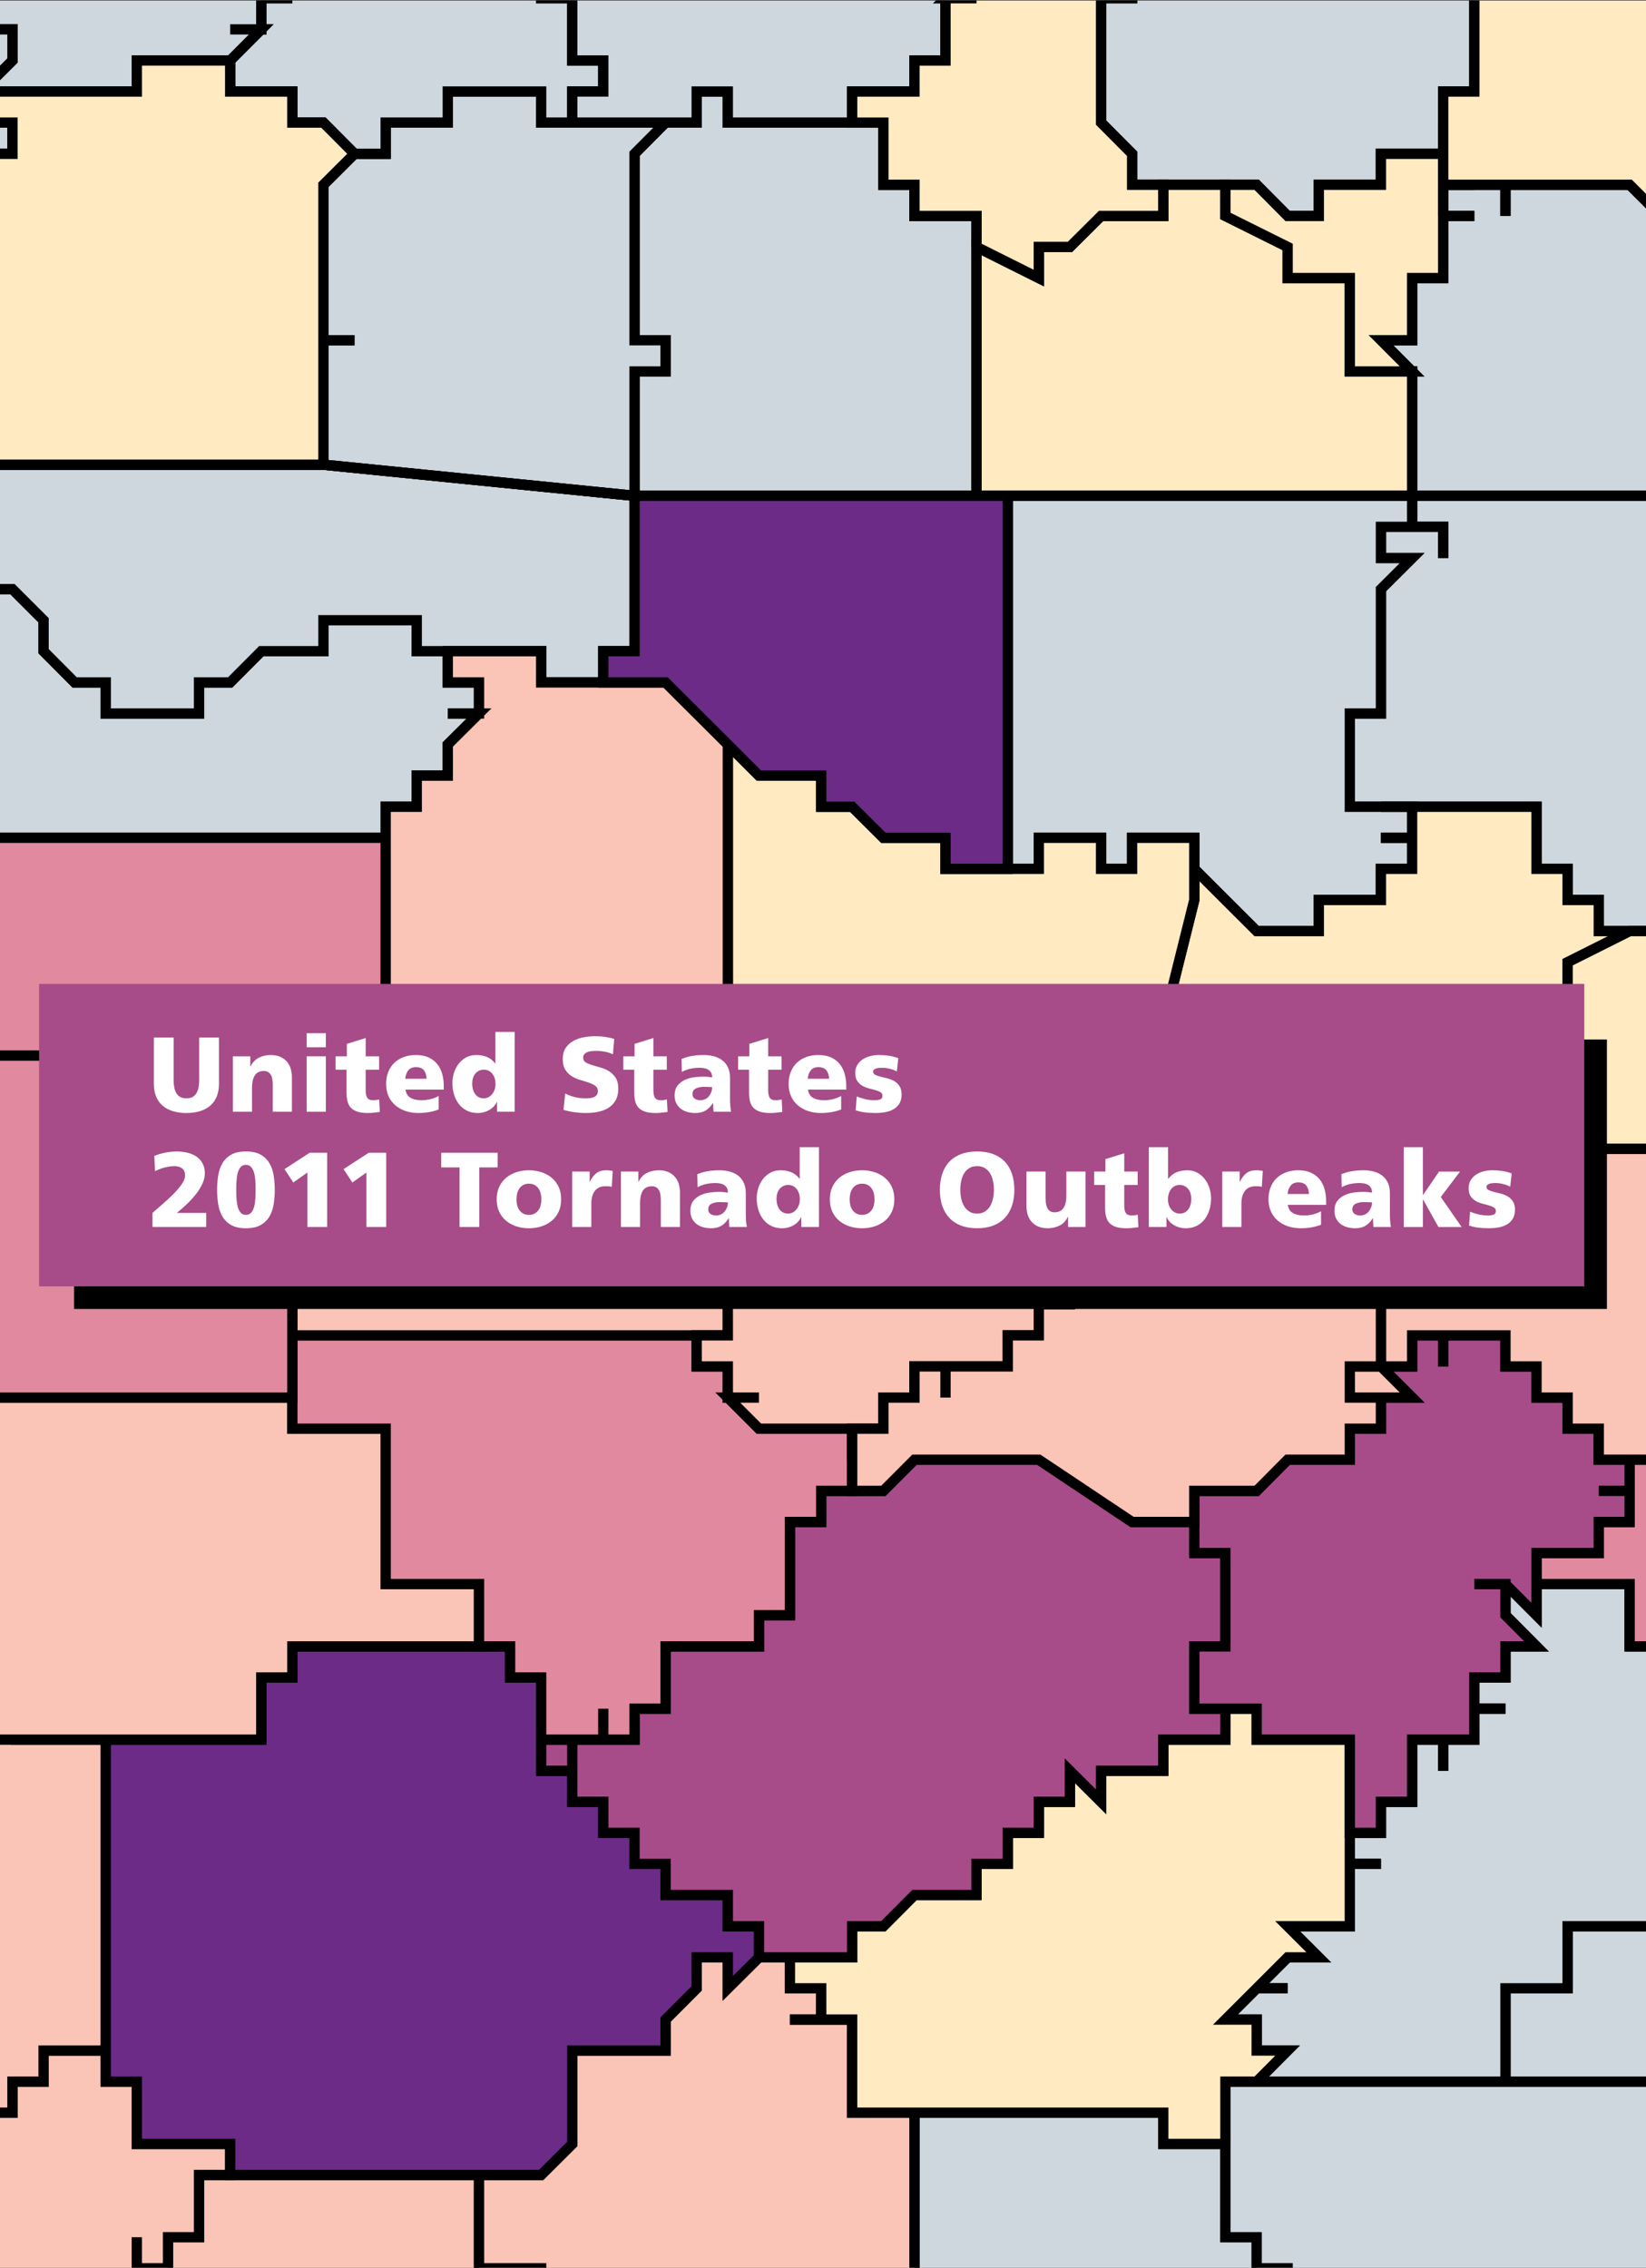 <svg xmlns="http://www.w3.org/2000/svg" xmlns:xlink="http://www.w3.org/1999/xlink" viewBox="0 0 800 1102.251" enable-background="new 0 0 800 1102.251"><rect x="0" y="0" width="800" height="1102.251" fill="#333333" stroke="none"/><defs><path id="1" d="m0 .251h800v1102h-800z"/><clipPath id="0"><use xlink:href="#1"/></clipPath></defs><g clip-path="url(#0)"><g fill-rule="evenodd" stroke="#000" stroke-width="5" stroke-miterlimit="10"><g fill="#ced7dd"><path d="m429.34 1193.19h45.28 45.38v-15.09h90.77 30.2v-15.13l15.09-15.09h-15.09v-15.13h-15.15v-15.09-15.13h-15.05v-15.09h-15.18v-15.14-15.13-15.08h-15.13-15.09v-15.18h-15.13 15.13-90.75-30.17v90.75h-15.11-15.16-15.04v45.31 30.22h15.04 15.16z"/><path d="m731.69 1011.82h-75.63-45.29-15.18v15.09 15.18 15.08 15.13 15.14h15.18v15.09h15.05v15.13 15.09h15.15v15.13h15.09 15.11 15.15 120.93v-15.13-15.09-30.22-75.62h-75.56z"/><path d="m807.25 1011.82h15.11 75.66 60.4v-45.35-45.36-75.52h-15.14-45.26l15.04 15.12h-15.04-45.46 15.11v-15.12h-15.11v15.12h-15.05v30.18h-15.15v45.4h-15.11-45.35v15.13 15.05h-30.21v30.22 15.13h75.56z"/><path d="m867.67 845.59l30.35-15.05v-15.18h-75.66-15.11v-15.09h-15.2v-15.17-15.13h-15-15.15-15.12v15.13l-15.09-15.13h-15.12 15.12v15.13l15.09 15.17h-15.09v15.09h-15.12v15.18h15.12-15.12v15.05h-15.14v15.12-15.12h-15.11v15.12 15.1h-15.15v15.08h-15.11v15.09h15.11-15.11v15.13 15.18h-15.09-15.15l15.15 15.13h-15.15l-15.05 15.05h15.05-15.05l-15.18 15.17h15.18v15.05h15.05l-15.05 15.13h45.29 75.63v-15.13-30.22h30.21v-15.05-15.13h45.35 15.11v-45.4h15.15v-30.18h15.05v-15.12h15.11z"/><path d="m-99.81 618.82v60.49l-15.07 60.48v15.09 45.39 30.27h75.51 15.16l30.26 15.05v-60.49-60.44-30.22-15.13-30.22-15.09h-15.13v-15.18h-90.73z"/><path d="m-69.56 407.23h75.61 151.15 30.24v15.09-15.09-15.09h15.11v-15.13h15.09v-15.13l15.18-15.09h-15.18 15.18v-15.09h-15.18v-15.17h15.18-15.18-15.09v-15.05h-15.11-15.15-15.09v15.05h-15.11-15.11l-15.11 15.17h-15.14v15.09h-15.06-15.18-15.09v-15.09h-15.13l-15.08-15.17v-15.05l-15.14-15.13h-15.13v-15.09h-15.13-15.16-15.09v15.09 15.13 15.05 45.35l-15.1 15.13v15.13 15.09z"/><path d="m686.32 241v15.09h15.11v15.17-15.17h-15.11-15.15v15.17h15.15l-15.15 15.09v15.13 15.05 15.17 15.09h-15.11v15.09 30.26h15.11 15.15 60.46v15.09 15.09h15.12v15.13h15.15-15.15 15.15v15.14h15 15.2v-15.14l15.11 15.14v-15.14l15.15-15.13h15.05v-15.09h15.11 15.13v-15.09h15.22l15.04-15.13v-15.13h15.16v-15.09h15.06v-15.09h15.14v-15.17-15.05h15.11v-15.13-45.35h-105.86-181.35z"/><path d="m686.32 241h-45.35-120.97-30.2v151.14 15.09 15.09h15.09v-15.09h15.11 15.15v15.09h15.09v-15.09h15.13 15.09v15.09l15.13 15.13 15.18 15.14h15.05 15.15v-15.14h15.09 15.11v-15.13h15.15v-15.09h-15.15 15.15v-15.09h-15.15-15.11v-30.26-15.09h15.11v-15.09-15.17-15.05-15.13l15.15-15.09h-15.15v-15.17h15.15 15.11v15.17-15.17h-15.11v-15.09z"/><path d="m-54.46 271.26h15.09 15.16 15.13v15.09h15.13l15.14 15.13v15.05l15.08 15.17h15.13v15.09h15.09 15.18 15.06v-15.09h15.14l15.11-15.17h15.11 15.11v-15.05h15.09 15.15 15.11v15.05h15.09 15.18 15.09 15.1v15.17h15.14 15.07v-15.17h15.17v-15.05-15.13-15.09-15.17-15.09l-151.19-15.13h-15.11-60.42-15.18-15.09-60.48-30.29-45.28v15.13 15.09h15.09v15.17h15.1z"/></g><g fill="#fac4b6"><path d="m232.82 1102.53v15.13h-30.27v45.31 30.22h-15.11v30.26 45.35 30.22 15.09 15.18h15.11 30.27v-60.49h75.57 45.35v-15.13h15.13v-15.09-15.13h15.05v-15.13-15.13-15.09l15.22-15.13v-45.31h-90.75-15.17-30.21v-15.13h-30.19z"/><path d="m-145.18 1057.17v30.27l-15.05 30.22v60.44 45.35l-15.13 15.13v60.44 30.27h75.55 105.86 15.14-15.14v-15.18h-15.13-15.13v-15.09-15.17h15.13v-15.05h15.13l15.14-15.13h15.08 15.13v-15.09h-15.13 15.13l-15.13-15.13v-15.13h15.13v15.13-15.13h-15.13-15.08-15.14-15.13v15.13h-15.13-15.16v-15.13-15.13h15.16-15.16 15.16v-15.09h-15.16-15.09 15.09v-15.13h-15.09v-15.09h15.09v-15.13h-15.09v-15.09h-15.1-15.09 15.09v-15.13 15.13-15.13h-15.09v-15.09h-15.16 15.16v-15.14 15.14-15.14h15.09l-15.09-15.13h-45.35-15.18z"/><path d="m66.49 1253.67h30.24v15.13h90.71v-45.35-30.26h15.11v-30.22-45.31h30.27v-15.13-45.36h-30.27-15.11-75.57-15.14v15.13 15.14h-15.06 15.06-15.06v15.09-15.09 15.09h-15.18v-15.09 15.09 15.13 15.09l-15.09 15.13h15.09v15.09 15.13-15.13h15.18v15.13 15.09h15.06v15.13l-15.06-15.13v15.13l-15.18-15.13v15.13h15.18 15.06v15.13h-15.06v15.13-15.13 15.13h-15.18v15.09z"/><path d="m-84.65 1057.17l15.09 15.13h-15.09v15.14-15.14 15.14h-15.16 15.16v15.09h15.09v15.13-15.13 15.13h-15.09 15.09 15.1v15.09h15.09v15.13h-15.09v15.09h15.09v15.13h-15.09 15.09 15.16v15.09h-15.16 15.16-15.16v15.13 15.13h15.16 15.13v-15.13h15.13 15.14 15.08 15.13v15.13-15.13h-15.13v15.13l15.13 15.13h-15.13 15.13 15.09v15.09-15.09h15.18v-15.13 15.13-15.13h15.06v-15.13h-15.06-15.18v-15.13l15.18 15.13v-15.13l15.06 15.13v-15.13h-15.06v-15.09-15.13h-15.18v15.13-15.13-15.09h-15.09l15.09-15.13v-15.09-15.13-15.09 15.09h15.18v-15.09 15.09-15.09h15.06-15.06 15.06v-15.14-15.13h15.14v-15.08h-15.14-30.24v-30.27h-15.09v-15.13h-15.13-15.08v15.13h-15.14v15.09h-15.13-15.13v15.18h-15.16v-15.18 15.18h-15.09-15.1-15.09v15.08z"/><path d="m232.82 1102.53h30.19v15.13h30.21 15.17 90.75 15.04 15.16 15.11v-90.75h-15.11-15.16v-15.09-30.18h-15.04-15.22 15.22v-15.17h-15.22v-15.05h-15.05l-15.13 15.05v-15.05h-15.13v15.05l-15.13 15.17v15.05h-45.33v15.13 30.27l-15.14 15.08h-30.19v45.36z"/><path d="m-145.18 1057.17h15.18 45.35v-15.08h15.09 15.1 15.09v-15.18 15.18h15.16v-15.18h15.13 15.13v-15.09h15.14v-15.13h15.08 15.13v-15.05-30.22-75.61-30.22h-45.35l-30.26-15.05h-15.16-75.51l-15.12 45.27v60.48 15.13l-15.18 45.27v60.48z"/></g><path fill="#ffeac1" d="m444.45 1026.91h30.17 90.75-15.13 15.13v15.18h15.09 15.13v-15.18-15.09h15.18l15.05-15.13h-15.05v-15.05h-15.18l15.18-15.17h15.05-15.05l15.05-15.05h15.15l-15.15-15.13h15.15 15.09v-15.18-15.13h15.11-15.11v-15.09-45.3h-45.29v-15.05h-15.18v15.05h-15.13-15.09v15.12h-15.13-15.09v15.1l-15.15-15.1v15.1h-15.11v15.08h-15.09v15.09h-15.18v15.13h-30.17l-15.11 15.18h-15.16v15.13h-15.04-15.22v15.05h15.22v15.17h-15.22 15.22 15.04v30.18 15.09h15.16 15.11z"/><path fill="#6c2b87" d="m293.22 845.59h-30.21v-30.23h-15.1v-15.09h-15.09-60.53-30.2v15.09h-15.11v30.23h-30.25-45.33v30.22 75.61 30.22 15.05 15.13h15.09v30.27h30.24 15.14v15.08h75.57 15.11 30.27 30.19l15.14-15.08v-30.27-15.13h45.33v-15.05l15.13-15.17v-15.05h15.13v15.05l15.13-15.05v-15.13h-15.13v-15.18h-15.13-15.13v-15.13h-15.09v-15.09h-15.17v-15.08h-15.07v-15.1h-15.14v-15.12h15.14v15.12-15.12h15.07z"/><path fill="#a74b89" d="m293.22 845.59h-15.07v15.12-15.12h-15.14v15.12h15.14v15.1h15.07v15.08h15.17v15.09h15.09v15.13h15.13 15.13v15.18h15.13v15.13h15.05 15.22 15.04v-15.13h15.16l15.11-15.18h30.17v-15.13h15.18v-15.09h15.09v-15.08h15.11v-15.1l15.15 15.1v-15.1h15.09 15.13v-15.12h15.09 15.13v-15.05h-15.13v-30.27h15.13v-15.17-15.13-15.09h-15.13v-15.09h-30.22l-45.35-30.27h-60.44l-15.11 15.14h-15.16-15.04v15.13h-15.22v15.09 15.09 15.13h-15.05v15.17h-15.13-15.13-15.13v15.09 15.18h-15.09v15.05h-15.17v-15.05 15.05z"/><path fill="#fac4b6" d="m-4.667 679.31v15.13 30.22 60.44 60.49h56.07 45.33 30.25v-30.23h15.11v-15.09h30.2 60.53v-30.3h-45.38v-75.53h-30.24-15.11v-15.13h-45.36-15.06-30.27-45.35z"/><path fill="#e1899e" d="m913.06 664.17h-30.26-15.13-15.11v15.14h-15.05-15.15v15.13h-15.11v15.08h-15.2-15 15v15.14h-15 15v15.13h-15v15.09h-15.15-15.12v15.09h15.12 15.15 15v15.13 15.17h15.2v15.09h15.11 75.66v15.18h15.04v-15.18-15.09l15.16 15.09v-15.09h15.06v-15.17h15.14v-15.13-30.18-15.13h15.11v-15.14h-15.11v-15.08h15.11 30.2v-15.13-15.14h-90.67z"/><path fill="#a74b89" d="m580.46 739.79v15.09h15.13v15.09 15.13 15.17h-15.13v30.27h15.13 15.18v15.05h45.29v45.3h15.11v-15.08h15.15v-15.1-15.12h15.11v15.12-15.12h15.14v-15.05h15.12-15.12v-15.18h15.12v-15.09h15.09l-15.09-15.17v-15.13h-15.12 15.12l15.09 15.13v-15.13-15.09h15.12 15.15v-15.09h15v-15.13h-15 15v-15.14h-15 15-15v-15.08h-15.15v-15.13h-15.12v-15.14h-15.09v-15.08h-15.12-15.14v15.08-15.08h-15.11v15.08h-15.15l15.15 15.14h-15.15v15.13h-15.11v15.08h-15.09-15.15l-15.05 15.14h-15.18-15.13v15.13z"/><path fill="#e1899e" d="m293.22 845.59v-15.05 15.05h15.17v-15.05h15.09v-15.18-15.09h15.13 15.13 15.13v-15.17h15.05v-15.13-15.09-15.09h15.22v-15.13h15.04v-15.14-15.08h-15.04-30.27l-15.13-15.13h15.13-15.13v-15.14h-15.13v-15.08h-15.13-15.09-75.57-30.27-30.26-30.2v30.22 15.13h15.11 30.24v75.53h45.38v30.3h15.09v15.09h15.1v30.23h30.21z"/><g fill="#fac4b6"><path d="m671.17 679.31h15.15l-15.15-15.14h15.15v-15.08h15.11v15.08-15.08h15.14 15.12v15.08h15.09v15.14h15.12v15.13h15.15v15.08h15-15 15 15.2v-15.08h15.11v-15.13h15.15 15.05v-15.14h15.11 15.13 30.26v-15.08-15.09l-15.04-30.31v-15.05h-15.22v15.05h-15.13v-15.05-30.26h-60.42-15.2-15-15.15v15.13h-15.12-15.09l-45.37 30.18-15.15 15.13v15.18 15.09 15.08h-15.11v15.14h15.11z"/><path d="m142.09 513.07v15.09 15.13 15.09 15.13 15.13 15.05 15.13 15.18 15.09h30.2 30.26 30.27 75.57 15.09 15.13 15.13v-15.09-15.18-15.13-30.18-15.13-15.09-15.13h-45.35-15.17-45.31-15.09l-15.18-15.09h-15.09-15.11-15.15-30.2z"/><path d="m353.74 528.16v15.13 15.09 15.13 30.18 15.13 15.18 15.09h-15.13v15.08h15.13v15.14h15.13-15.13l15.13 15.13h30.27 15.04v15.08-15.08h15.16v-15.13h15.11v-15.14h15.09v15.14-15.14h15.08 15.18v-15.08h15.09-15.09 15.09v-15.09h15.11v-15.18h15.15-15.15v-15.13h15.15 15.09v-15.05l15.13 15.05v-15.05l15.09-15.13v-15.13h15.13v-15.09h15.18 15.05v-15.13h-15.05v-15.09h-45.4-15.13-30.24-15.11-30.27-75.48-30.27-15.13v15.09z"/></g><g fill="#e1899e"><path d="m-4.667 679.31h56.07 30.27 15.06 45.36v-30.22-15.09-15.18-15.13-15.05-15.13-15.13-15.09-15.13-15.09h-15.11-15.11-30.2-30.27-15.13-15.08-105.84v45.31 45.31l-15.16 15.13h90.73v15.18h4.413v15.09 30.22z"/><path d="m142.09 513.07h30.2 15.15v-45.35-15.13-15.14-15.13-15.09h-30.24-151.15-75.61v30.22 15.14l-15.09 60.48h105.84 15.08 15.13 30.27 30.2 15.11 15.11z"/></g><g fill="#ffeac1"><path d="m565.37 513.07h45.4v15.09h15.05v15.13l15.15 15.09 30.2 30.26v15.05h15.15l45.37-30.18h15.09 15.12v-15.13-15.09-30.22-15.09-30.26l30.15-15.13h-15v-15.14h-15.15 15.15-15.15v-15.13h-15.12v-15.09-15.09h-60.46-15.15 15.15v15.09h-15.15 15.15v15.09h-15.15v15.13h-15.11-15.09v15.14h-15.15-15.05l-15.18-15.14-15.13-15.13v15.13l-15.09 60.53v15.09z"/><path d="m565.37 513.07v-15.09l15.09-60.53v-15.13-15.09h-15.09-15.13v15.09h-15.09v-15.09h-15.15-15.11v15.09h-15.09-15.18-15.08v-15.09h-15.09-15.11l-15.16-15.09h-15.04v-15.13h-15.22-15.05l-15.13-15.13v15.13 60.44 60.53 15.09h15.13 30.27 75.48 30.27 15.11 30.24 15.13z"/></g><path fill="#fac4b6" d="m353.74 513.07v-15.09-60.53-60.44-15.13l-15.13-15.09-15.13-15.09h-15.09-15.17-15.07-15.14v-15.17h-15.1-15.09-15.18v15.17h15.18v15.09h-15.18 15.18l-15.18 15.09v15.13h-15.09v15.13h-15.11v15.09 15.09 15.13 15.14 15.13 45.35h15.11 15.09l15.18 15.09h15.09 45.31 15.17 45.35v-15.09z"/><path fill="#ffeac1" d="m973.53 286.35v15.13h-15.11v15.05 15.17h-15.14v15.09h-15.06v15.09h-15.16v15.13l-15.04 15.13h-15.22v15.09h-15.13-15.11v15.09h-15.05l-15.15 15.13v15.14l-15.11-15.14v15.14h-15.2l-30.15 15.13v30.26 15.09 30.22 15.09h15.15 15 15.2 60.42v-15.09h15.13 15.22l45.26-45.31h15.14v-15.17h15.11v-15.09h15.11l-15.11-15.13h15.11-15.11 15.11v-15.14h15.09v-15.13-15.09-15.09l-15.09-75.61-15.11-30.18z"/><path fill="#6c2b87" d="m308.39 241v15.09 15.17 15.09 15.13 15.05h-15.17v15.17h15.17 15.09l15.13 15.09 15.13 15.09 15.13 15.13h15.05 15.22v15.13h15.04l15.16 15.09h15.11 15.09v15.09h15.08 15.18v-15.09-15.09-151.14h-15.18-30.17-136.06z"/><g fill="#ced7dd"><path d="m686.32 241h181.35v-15.13-75.54l-15.11-15.17v-15.13h-15.05v-15.05h-15.15-15.11l-15.2-15.17h-45.27-15.09 15.09-15.09v15.17-15.17h-15.12-15.14v15.17h15.14-15.14v15.05 15.13h-15.11 15.11-15.11v15.17 15.05h-15.15l15.15 15.18h-15.15 15.15v30.18 15.13 15.13z"/><path d="m323.48 59.59l-15.09 15.17v45.27 15.13 15.17 15.05h15.09v15.18h-15.09 15.09-15.09v15.13 15.05 30.26h136.06 30.17v-15.13-15.13-15.05-15.13-15.18-45.35-15.05h-15.08-15.09v-15.17h-15.11v-15.05-15.17 15.17-15.17h-15.16-15.04-15.22-15.05-15.13v-15.1h-15.13v15.1h-15.13z"/><path d="m157.2 225.87l151.19 15.13v-30.26-15.05-15.13h15.09-15.09 15.09v-15.18h-15.09v-15.05-15.17-15.13-45.27l15.09-15.17h-15.09-30.24-15.14v-15.1h-15.1-30.27v15.1h-15.09-15.11v15.17h-15.15l-15.09 15.05v30.22 45.35h15.09-15.09v15.18 30.18 15.13h-15.11 15.11z"/><path d="m172.29 74.76h15.15v-15.17h15.11 15.09v-15.1h30.27 15.1v15.1h15.14v-15.1h15.07v-15.09h-15.07 15.07-15.07v-15.13-15.13h-15.14v-15.09-15.175h-15.1l-15.09 15.175h-15.18-30.2-15.15v-15.175h-15.09-15.11v15.175h-15.11v15.09h15.11-15.11v15.13h-15.11 15.11l-15.11 15.13v15.09h15.11 15.11v15.1h15.11l15.09 15.17z"/><path d="m565.37 89.81h15.09 15.13 15.18l15.05 15.17h15.15v-15.17h15.09 15.11v-15.05h15.15 15.11v-15.17-15.1h15.14v-15.09-30.26-15.09-15.175l-15.14 15.175v-15.175h-15.11-15.15-15.11v15.175h-15.09v-15.175h-15.15-15.05v-15.09h-15.18-15.13-30.22v45.35h-15.09 15.09-15.09v30.26 15.09 15.1l15.09 15.17v15.05h15.13z"/><path d="m111.87-106.61h-45.38-15.09v15.09l-15.13-15.09h-15.08-15.14v15.09 15.13h-15.13l-15.13 15.05v15.13h15.13v15.09h-15.13v15.175l15.13 15.09v15.13h15.13v15.13l-15.13 15.09h-15.13v15.1h15.13v-15.1h15.13 15.14 15.08 15.13 15.09v-15.09h15.18 15.06 15.14l15.11-15.13h-15.11 15.11v-15.13h15.11-15.11v-15.09l-15.11-15.175h-15.14v-15.09h15.14v-15.13h-15.14l15.14-45.27z"/><path d="m-84.65-91.52v15.13 45.27 15.175l-15.16 30.22h-15.07v45.31h15.07v15.17h15.16 15.09 15.1 15.09v-15.17l15.16 15.17h15.13 15.13v-15.17h-15.13-15.13v-15.1h15.13l15.13-15.09v-15.13h-15.13v-15.13l-15.13-15.09v-15.175h15.13v-15.09h-15.13v-15.13l15.13-15.05h15.13v-15.13h-15.13-15.13v-15.09h-15.16-45.28v15.09z"/><path d="m323.48 59.59h15.13v-15.1h15.13v15.1h15.13 15.05 15.22 15.04v-15.1h15.16 15.11v-15.09h15.09v-15.13-15.13h15.08-15.08l15.08-15.09v-30.27l15.18-15.13h-15.18-15.08-15.09l-15.11-15.05h-15.16v-15.13 15.13l-15.04-15.13-60.53-15.09h-30.22v30.22 15.05h-15.17v15.13h-15.07-15.14v15.09 15.175 15.09h15.14v15.13 15.13h15.07-15.07 15.07v15.09h-15.07v15.1h30.24 15.09z"/></g><g fill="#ffeac1"><path d="m474.62 120.03v45.35 15.18 15.13 15.05 15.13 15.13h15.18 30.2 120.97 45.35v-15.13-15.13-30.18h-15.15-15.11 15.11-15.11v-15.18-15.05-15.17h-15.09-15.15v-15.13l-30.23-15.05v-15.17h-15.13-15.09v15.17h-15.13-15.09l-15.15 15.05h-15.11v15.13l-30.27-15.13z"/><path d="m595.59 89.81v15.17l30.23 15.05v15.13h15.15 15.09v15.17 15.05 15.18h15.11-15.11 15.11 15.15-15.15 15.15l-15.15-15.18h15.15v-15.05-15.17h15.11-15.11 15.11v-15.13-15.05h15.14-15.14v-15.17h15.14-15.14v-15.05-15.17 15.17h-15.11-15.15v15.05h-15.11-15.09v15.17h-15.15l-15.05-15.17h-15.18z"/><path d="m157.2 225.87h-15.11 15.11v-15.13-30.18-15.18h15.09-15.09v-45.35-30.22l15.09-15.05-15.09-15.17h-15.11v-15.1h-15.11-15.11v-15.09h-15.14-15.06-15.18v15.09h-15.09-15.13-15.08-15.14-15.13v15.1h15.13v15.17h-15.13-15.13v15.05h15.13v15.17 15.05 105.84h60.48 15.09 15.18 60.42 15.11z"/><path d="m701.43 59.59v15.17 15.05h15.14-15.14v15.17-15.17h15.14 15.12v15.17-15.17h15.09-15.09 15.09 45.27l15.2 15.17h15.11 15.15v15.05h15.05v-15.05-15.17h15.11v-15.05h-15.11v-15.17-30.18h15.11-15.11v-15.13h-15.05v-15.13h-15.15v-15.09h15.15-15.15v-15.175h-15.11 15.11-15.11-15.2-15-15.15-15.12l-15.09-15.09h-15.12l-15.14 15.09h15.14v15.175 15.09 30.26 15.09h-15.14v15.1z"/><path d="m474.62 120.03l30.27 15.13v-15.13h15.11l15.15-15.05h15.09 15.13v-15.17h-15.13v-15.05l-15.09-15.17v-15.1-15.09-30.26h15.09-15.09 15.09v-45.35h-15.09v-15.13h-15.15-15.11-15.09v15.13-15.13l-15.18 15.13v30.27l-15.08 15.09h15.08-15.08v15.13 15.13h-15.09v15.09h-15.11-15.16v15.1h15.16v15.17-15.17 15.17 15.05h15.11v15.17h15.09 15.08v15.05z"/></g></g><path fill-rule="evenodd" fill="#ffeac1" stroke="#000" stroke-width="5" stroke-miterlimit="10" d="m-205.62-378.72h120.97 45.28 15.16v-15.09-15.09-15.09-15.18h-15.16v-15.09-15.12h-15.09v-15.1h-30.19-120.97v15.1 15.12 30.27 45.27z" id="2"/><path fill-rule="evenodd" fill="#ffeac1" stroke="#000" stroke-width="5" stroke-miterlimit="10" d="m-220.74-378.72h15.12v-45.27-30.27-15.12-15.1-15.13-45.31-15.17h-45.33-45.36-30.2-15.15v15.17 30.18 15.13 15.13 30.22 15.09 15.18 15.09 30.18h120.92z" id="3"/><path fill-rule="evenodd" fill="#ced7dd" stroke="#000" stroke-width="5" stroke-miterlimit="10" d="m-991.75 2613.96v-15.14 15.14z" id="4"/><use xlink:href="#4"/><path fill-rule="evenodd" fill="#ced7dd" stroke="#000" stroke-width="5" stroke-miterlimit="10" d="m-749.85 2538.38h-15.09 15.09z" id="5"/><use xlink:href="#5"/><path fill-rule="evenodd" fill="#ced7dd" stroke="#000" stroke-width="5" stroke-miterlimit="10" d="m-840.52 2523.25h15.09-15.09z" id="6"/><use xlink:href="#6"/><use xlink:href="#2"/><use xlink:href="#3"/><g fill-rule="evenodd" stroke="#000" stroke-width="5" stroke-miterlimit="10"><g fill="none"><path d="m2560.85-423.99h-45.39-15.05-30.31-30.3-15-45.4-30.22-30.22-75.58-45.39-60.4-30.35-60.35-15.18-105.8-75.61-30.2-30.26-15.03-15.22v15.09h-30.13-30.31-45.35-30.31-15l-30.25-15.09h-45.41-15.11-90.64-15.22-30.16-45.35-30.24-15.13-30.22-30.27-15.09-30.28-30.16-15.17-15.09-15.1-15.17-15.06-15.12-15.17-15.09-30.26-105.71-30.35-45.31l-15.11-15.18h-75.56-60.52-30.2-45.38-15.13-15.09-60.48-120.97-15.05-15.13-90.73-45.37-15.09-60.46-30.22-30.2-15.18-15.09l-15.13-15.09h-15.08-45.4-15.16v15.09h15.16v15.18 15.09 15.09 15.09h-15.16-45.28-120.97-15.12-120.92-15.11-45.35-60.46-75.6-15.15-30.18-15.13v15.17h-15.15v-15.17h-15.11v15.17h-15.09v15.09l15.09 15.09v15.13h-15.09-15.16-15.04v15.13h15.04v15.09h15.16v15.13h-15.16-15.04-15.18-15.05v15.14h15.05 15.18v15.13h15.04v15.09h-15.04l-15.18 15.13v15.09l-15.05 15.13v15.09h-15.19l15.19 15.13h15.05v15.13h15.18l-15.18 15.05h-15.05v-15.05h-15.19-15.11v15.05h15.11v15.17h15.19v15.09h-15.19-15.11l-15.13 15.13h-15.09-15.13-15.14v15.05h-15.08v15.13h15.08v15.09h15.14v-15.09h15.13v15.09 15.175h-15.13-15.14-15.08v15.09h15.08v15.13 15.13h-15.08v-15.13l-15.14-15.13v15.13h-15.09v15.13 15.09h15.09v15.1h-15.09v15.17h-15.13v15.05h-15.08v15.17h-15.14l-15.13 15.05h15.13v15.13h15.14l15.08 15.17v15.05 15.18h-15.08-15.14-15.13v15.13 15.05l-15.11 15.13h-15.11-15.13v15.13h166.28 60.46 45.42 30.2 75.59 30.22 45.35 60.44 15.16 30.21 45.36 15.15 45.31 45.32 60.52 15.13 30.23 30.19 15.16v-15.13h45.28 30.29 60.48 15.09 15.18 60.42 15.11l151.19 15.13h136.06 30.17 15.18 30.2 120.97 45.35 181.35 105.86 45.37 15.09 30.26 15.12 15.06 15.17 45.36 75.53 30.27 30.22 15.13 15.09 45.35 45.31 15.22 45.35 30.15v-15.13-60.49-15.05l15.14-15.17h15.11v-15.13h15.11v15.13h15.2 15.1 15.07v-15.13h15.18 15v-15.05h-15v-15.17h15v-15.05-15.17h15.14v-15.1h15.17 15.06v-15.09h15.14l15.15-15.13h15.09v-15.13h15.22 15.07 15.06 15.22 15.03 15.1 15.16 15.07 15.13v-15.09h15.08 15.16v-15.175h15.07 15.21l15.09-15.09v-15.13h15.14 15.11 15.08v-15.05h15.12 15.15v-15.13h15.11 15.09v15.13h15.18v-15.13h15.1v-15.09h15.06v-15.17-15.05-15.13h15.19 15v15.13h15.16v-15.13-15.13h15.19v-15.09h15.09 15.11v-15.13h15.15 15.05v15.13 15.09l15.15 15.13h15.14v-15.13h15.1 15.09v-15.09l15.14-15.13v-15.09h15.08 15.09v-15.13h15.18 15.13 15.09v-15.09h15.13v15.09h15.09 15.09v15.13h15.19 15.12v-15.13h15v-15.09l30.3-45.4h15.1v-15.09h15.21v-15.13h15.05 15.09 15.21 15.09v-15.13h-15.09v-15.09h15.09v-15.09h15.07v-15.17h-15.07v-15.09h15.07v-15.09l15.16-15.09z"/><path d="m1245.65 1344.34h-15.16v-15.05h-15.09v-15.18h15.09v-15.09-15.17h-15.09v-15.05-15.13-15.09h-15.13v-15.13h-15.15v-15.13-15.13l-15.09-15.09v-15.13h-15.07v-15.09-15.13-15.09h-15.17v-15.13-15.09-15.14-15.13l-15.09-15.08v-15.18-15.09-15.13l-15.1-45.27-15.17-75.61v-15.1l-15.06-75.61-15.12-75.58v-30.21l-15.17-15.14v-30.17-15.18l-15.09-60.44v-30.22l-15.09-60.44-15.17-45.4v-15.09-15.09l-15.09-75.61-15.11-30.18v-45.35h-105.86-181.35-45.35-120.97-30.2-15.18-30.17-136.06l-151.19-15.13h-15.11-60.42-15.18-15.09-60.48-30.29-45.28v15.13 15.09h15.09v15.17h15.1v15.09 15.13 15.05 45.35l-15.1 15.13v15.13 15.09 30.22 15.14l-15.09 60.48v45.31 45.31l-15.16 15.13v60.49l-15.07 60.48v15.09 45.39 30.27l-15.12 45.27v60.48 15.13l-15.18 45.27v60.48 30.27l-15.05 30.22v60.44 45.35l-15.13 15.13v60.44 30.27 30.18l-15.17 15.05v45.39l-15.09 60.44v30.3 30.23 30.18l15.09 15.13v45.31 60.48 60.45 60.48 15.13l15.17 45.31v60.49 45.39 15.05 45.35 15.05 15.13 15.13 30.22h15.13 15.05 15.18v15.14h15.12 15.07 15.16v15.08h15.09 15.1v-15.08-15.14-15.17-15.05-15.13h15.09v-15.13h-15.09v-15.05h15.09v-15.08-15.18h15.16v-15.09l15.13 15.09h15.13 15.14v15.18 15.08l15.08 15.05h-15.08v15.13 15.13 15.05 15.17h15.08v15.14h15.13v-15.14h15.09v15.14 15.08h15.18v15.13h15.06l15.14 15.09h15.11 15.11 15.11 15.09l15.15-15.09h-15.15v-15.13h-15.09v-15.08h15.09v15.08h15.15 15.11v-15.08h15.09v-15.14h15.18v-15.17l-15.18-15.05v-15.13-15.13h15.18v-15.05-15.08-15.18-15.09h-15.18-15.09v-15.05h-15.11v-15.17h-15.15v-15.13h-15.09v-15.09h-15.11v-15.17-15.09h15.11v-15.14-15.09h30.24 120.95 30.22 105.84 15.09 30.26 30.2 15.15 45.31 45.36 30.24 75.63 30.21 30.15 90.75 136.1 45.35 75.54 75.61v-15.08-15.23h-15.13v-15-15.13h-15.15v-15.17h-15.09v-15.05-15.13-15.13h15.09v-15.13-15.1-15.12-15.1-15.17l15.15-15.09v-15.05-15.17l-15.15-15.13v-15.05h-15.09v-15.13-15.13-15.14h-15.07v-15.04-15.13-15.1h15.07v-15.17h15.09v-15.13-15.09l15.15-15.13v-15.13-15.09-15.09-15.09h15.13 15.09v-15.21h15.16v-15.05h15.11v-15.13z"/></g><path fill="#fac4b6" d="m414.18 709.52v15.14h15.16l15.11-15.14h60.44l45.35 30.27h30.22v-15.13h15.13 15.18l15.05-15.14h15.15 15.09v-15.08h15.11v-15.13h-15.11v-15.14h15.11v-15.08-15.09-15.18l15.15-15.13h-15.15v-15.05l-30.2-30.26-15.15-15.09h-15.05-15.18v15.09h-15.13v15.13l-15.09 15.13v15.05l-15.13-15.05v15.05h-15.09-15.15v15.13h15.15-15.15v15.18h-15.11v15.09h-15.09 15.09-15.09v15.08h-15.18-15.08v15.14-15.14h-15.09v15.14h-15.11v15.13h-15.16v15.08z"/></g></g><g fill-rule="evenodd"><path d="m36 505.25h745v131h-745z"/><path fill="#a74b89" d="m19 478.25h751v147h-751z"/></g><g fill="#fff"><path d="m106.43 526.68c0 2.482-.379 4.62-1.137 6.412-.759 1.793-1.835 3.276-3.232 4.447-1.396 1.172-3.068 2.042-5.02 2.611-1.947.568-4.093.853-6.438.853-2.346 0-4.491-.285-6.438-.853-1.948-.569-3.619-1.439-5.02-2.611-1.396-1.171-2.474-2.654-3.231-4.447-.759-1.792-1.138-3.93-1.138-6.412v-22.39h9.618v20.787c0 1.207.095 2.336.284 3.387.19 1.052.518 1.983.982 2.792.466.811 1.094 1.448 1.888 1.913.793.465 1.81.698 3.051.698s2.258-.233 3.051-.698 1.423-1.103 1.887-1.913c.467-.81.793-1.74.983-2.792.188-1.051.284-2.18.284-3.387v-20.787h9.617v22.39z"/><path d="m113.18 513.44h8.479v4.964h.104c.931-1.965 2.266-3.387 4.01-4.266 1.74-.879 3.68-1.319 5.817-1.319 1.826 0 3.395.303 4.706.905 1.31.604 2.378 1.396 3.205 2.379.828.982 1.431 2.128 1.811 3.438.379 1.311.568 2.655.568 4.03v16.805h-9.308v-13.03c0-2.516-.396-4.273-1.189-5.274-.793-1-1.827-1.5-3.103-1.5-1.932 0-3.379.672-4.344 2.02-.966 1.344-1.447 3.482-1.447 6.412v11.375h-9.308v-26.938z"/><path d="m158.36 509.04h-9.308v-6.826h9.308v6.826m-9.307 4.396h9.308v26.94h-9.308v-26.94"/><path d="m163.1 513.44h5.48v-6.05l9.152-2.844v8.894h6.516v6.515h-6.516v9.928c0 1.654.25 2.888.75 3.697.5.811 1.491 1.215 2.974 1.215.482 0 .956-.042 1.423-.129.464-.085.938-.163 1.421-.232l.311 6.05c-.896.104-1.802.215-2.715.336-.915.121-1.957.181-3.129.181-2.068 0-3.774-.225-5.118-.672-1.345-.448-2.405-1.103-3.181-1.965s-1.311-1.914-1.603-3.155c-.293-1.241-.44-2.671-.44-4.292v-10.962h-5.325v-6.515"/><path d="m197.07 529.62c.276 1.862 1.094 3.189 2.457 3.982 1.361.793 3.179 1.189 5.455 1.189 1.274 0 2.61-.155 4.01-.465s2.801-.844 4.215-1.603v6.567c-1.518.586-3.103 1.017-4.758 1.292s-3.361.413-5.118.413c-2.241 0-4.311-.319-6.206-.957-1.896-.637-3.551-1.56-4.963-2.767-1.414-1.206-2.518-2.68-3.311-4.421-.793-1.74-1.189-3.73-1.189-5.972 0-2.206.362-4.188 1.087-5.946.723-1.758 1.723-3.232 2.999-4.421 1.274-1.189 2.792-2.103 4.55-2.741 1.759-.637 3.688-.957 5.792-.957 2.48 0 4.593.414 6.334 1.241 1.74.828 3.146 1.931 4.215 3.31 1.067 1.379 1.843 2.982 2.326 4.809.482 1.828.724 3.741.724 5.74v1.707h-18.616m10.239-5.274c0-1.551-.396-2.878-1.188-3.982-.794-1.103-2.121-1.655-3.982-1.655-1.689 0-2.947.552-3.774 1.655-.827 1.104-1.293 2.431-1.396 3.982h10.34"/><path d="m250.14 540.38h-8.584v-4.809h-.104c-.311.759-.759 1.465-1.345 2.12-.587.656-1.292 1.233-2.12 1.732-.826.5-1.731.888-2.715 1.164-.981.275-2.01.414-3.076.414-2 0-3.767-.388-5.301-1.164-1.533-.775-2.817-1.827-3.852-3.154s-1.818-2.87-2.353-4.628c-.535-1.758-.802-3.636-.802-5.636 0-1.654.25-3.292.75-4.912.499-1.62 1.24-3.077 2.223-4.37.983-1.292 2.188-2.335 3.62-3.128 1.431-.793 3.076-1.19 4.938-1.19 1.861 0 3.567.293 5.119.879 1.552.586 2.93 1.655 4.138 3.206h.102v-15.306h9.36v38.782zm-20.632-13.755c0 2.171.499 3.922 1.5 5.248.999 1.328 2.378 1.991 4.136 1.991.759 0 1.482-.172 2.173-.517.688-.344 1.292-.828 1.809-1.448.518-.621.931-1.345 1.241-2.172.312-.827.466-1.74.466-2.741 0-2.068-.517-3.757-1.552-5.067-1.034-1.31-2.413-1.965-4.137-1.965-.896 0-1.698.181-2.404.543-.706.362-1.302.845-1.784 1.448-.483.604-.845 1.311-1.085 2.12-.244.811-.363 1.664-.363 2.56"/><path d="m274.7 531.49c1.242.69 2.707 1.258 4.396 1.707 1.688.448 3.533.672 5.533.672.758 0 1.5-.042 2.223-.129.725-.085 1.362-.258 1.914-.517.551-.258.989-.621 1.318-1.086.327-.465.491-1.06.491-1.784 0-1.138-.422-1.999-1.268-2.585-.845-.586-1.896-1.094-3.154-1.526-1.259-.43-2.629-.861-4.11-1.292-1.482-.431-2.853-1.035-4.111-1.81-1.259-.776-2.309-1.818-3.154-3.128-.845-1.31-1.267-3.068-1.267-5.274 0-2.172.482-3.973 1.448-5.404.965-1.43 2.197-2.56 3.696-3.387 1.5-.827 3.182-1.413 5.04-1.758 1.861-.344 3.704-.517 5.531-.517 1.76 0 3.447.121 5.068.362 1.62.241 3.03.569 4.239.982l-.619 7.446c-1.242-.586-2.542-1.01-3.904-1.267s-2.732-.388-4.111-.388c-.62 0-1.302.026-2.042.078-.742.052-1.439.189-2.094.414-.656.225-1.208.561-1.655 1.01-.449.449-.673 1.069-.673 1.862 0 .965.423 1.707 1.268 2.224.844.517 1.896.965 3.154 1.344 1.258.38 2.628.775 4.11 1.189 1.482.414 2.853 1.017 4.111 1.81 1.258.793 2.31 1.845 3.154 3.154.845 1.311 1.267 3.051 1.267 5.223 0 2.345-.449 4.284-1.345 5.817-.896 1.534-2.086 2.749-3.567 3.646-1.483.897-3.18 1.525-5.093 1.888-1.915.361-3.871.542-5.869.542-1.689 0-3.499-.129-5.43-.388s-3.706-.646-5.326-1.164l.828-7.964"/><path d="m302.93 513.44h5.482v-6.05l9.152-2.844v8.894h6.516v6.515h-6.516v9.928c0 1.654.249 2.888.749 3.697.5.811 1.492 1.215 2.975 1.215.48 0 .956-.042 1.421-.129.466-.085.938-.163 1.422-.232l.312 6.05c-.897.104-1.803.215-2.715.336-.915.121-1.958.181-3.13.181-2.068 0-3.774-.225-5.118-.672-1.344-.448-2.404-1.103-3.181-1.965-.775-.862-1.311-1.914-1.603-3.155-.294-1.241-.439-2.671-.439-4.292v-10.962h-5.327v-6.515"/><path d="m346.8 540.38c-.034-.724-.078-1.438-.129-2.146-.052-.707-.078-1.404-.078-2.094h-.104c-1.068 1.689-2.275 2.921-3.619 3.697-1.345.776-2.982 1.164-4.912 1.164-1.345 0-2.621-.164-3.827-.491-1.207-.327-2.275-.844-3.206-1.551-.931-.706-1.672-1.594-2.224-2.663-.552-1.068-.827-2.327-.827-3.775 0-2.068.492-3.705 1.474-4.912.982-1.207 2.188-2.128 3.62-2.767 1.43-.637 2.947-1.051 4.551-1.241 1.603-.189 3.02-.284 4.265-.284.759 0 1.526.035 2.302.103.775.069 1.456.155 2.042.258 0-.931-.163-1.688-.49-2.275-.328-.585-.776-1.06-1.346-1.422-.568-.362-1.224-.612-1.964-.75-.742-.137-1.525-.207-2.354-.207-1.518 0-2.998.155-4.445.465-1.449.31-2.829.827-4.138 1.551l-.154-6.309c1.653-.689 3.36-1.18 5.118-1.474 1.758-.292 3.637-.44 5.636-.44 1.724 0 3.362.199 4.913.595 1.551.397 2.912 1.034 4.086 1.914 1.171.879 2.102 2.025 2.792 3.438.688 1.414 1.033 3.154 1.033 5.223v10.03c0 1.069.034 2.129.104 3.181.067 1.052.206 2.112.413 3.18h-8.532zm-10.239-8.532c0 .931.362 1.654 1.087 2.171.724.518 1.637.776 2.741.776.86 0 1.654-.181 2.378-.543s1.326-.844 1.81-1.448c.483-.603.861-1.284 1.137-2.042.277-.758.414-1.533.414-2.327-.586-.034-1.215-.069-1.887-.104-.673-.034-1.354-.051-2.043-.051-1.585 0-2.922.268-4.01.801-1.086.536-1.63 1.457-1.63 2.767"/><path d="m358.72 513.44h5.48v-6.05l9.152-2.844v8.894h6.516v6.515h-6.516v9.928c0 1.654.25 2.888.751 3.697.498.811 1.49 1.215 2.973 1.215.482 0 .957-.042 1.422-.129.466-.085.939-.163 1.422-.232l.311 6.05c-.897.104-1.801.215-2.715.336s-1.957.18-3.128.18c-2.068 0-3.775-.225-5.119-.672-1.345-.448-2.405-1.103-3.181-1.965-.774-.862-1.311-1.914-1.604-3.155s-.439-2.671-.439-4.292v-10.962h-5.325v-6.514"/><path d="m392.69 529.62c.274 1.862 1.094 3.189 2.456 3.982 1.361.793 3.18 1.189 5.454 1.189 1.276 0 2.612-.155 4.01-.465 1.397-.311 2.802-.844 4.214-1.603v6.567c-1.517.586-3.102 1.017-4.756 1.292-1.655.275-3.361.414-5.119.414-2.242 0-4.311-.319-6.206-.957-1.896-.637-3.55-1.56-4.964-2.767-1.413-1.206-2.516-2.68-3.309-4.421-.794-1.74-1.19-3.73-1.19-5.972 0-2.206.362-4.188 1.086-5.946.725-1.758 1.724-3.232 2.999-4.421 1.276-1.189 2.793-2.103 4.552-2.741 1.757-.637 3.687-.957 5.791-.957 2.481 0 4.594.414 6.334 1.241 1.74.828 3.146 1.931 4.214 3.31 1.069 1.379 1.845 2.982 2.328 4.809.481 1.828.724 3.741.724 5.74v1.707h-18.616m10.239-5.275c0-1.551-.396-2.878-1.19-3.982-.792-1.103-2.119-1.655-3.98-1.655-1.689 0-2.948.552-3.774 1.655-.829 1.104-1.293 2.431-1.397 3.982h10.341"/><path d="m416.39 532.93c1.103.483 2.412.914 3.93 1.292 1.517.38 3.119.569 4.809.569.965 0 1.836-.129 2.611-.388.776-.259 1.164-.854 1.164-1.784 0-.758-.328-1.335-.983-1.732-.654-.396-1.474-.731-2.455-1.01-.983-.276-2.043-.56-3.181-.854-1.137-.292-2.197-.724-3.18-1.292s-1.802-1.336-2.457-2.301c-.654-.964-.981-2.257-.981-3.878 0-1.551.344-2.878 1.034-3.982.688-1.103 1.584-2.01 2.688-2.714 1.103-.707 2.335-1.223 3.696-1.551 1.362-.328 2.716-.492 4.061-.492 1.619 0 3.223.112 4.809.336 1.585.225 3.137.629 4.654 1.215l-.725 6.463c-1-.586-2.164-1.034-3.49-1.344-1.327-.31-2.577-.465-3.749-.465-.517 0-1.025.026-1.525.077-.5.052-.957.147-1.37.285-.413.138-.75.328-1.01.569s-.388.552-.388.931c0 .69.344 1.208 1.034 1.551.689.345 1.542.646 2.561.905 1.016.259 2.128.535 3.334.828 1.207.293 2.318.732 3.335 1.318 1.018.586 1.871 1.396 2.561 2.43.689 1.035 1.034 2.396 1.034 4.085 0 1.793-.37 3.276-1.112 4.447-.742 1.172-1.705 2.094-2.896 2.767-1.189.672-2.533 1.137-4.03 1.396s-3.01.387-4.525.387c-2.104 0-3.912-.104-5.43-.31-1.517-.207-2.965-.534-4.344-.982l.518-6.774"/><path d="m74.12 589.52c1.825-1.585 3.678-3.197 5.558-4.834 1.879-1.637 3.576-3.24 5.094-4.81 1.517-1.568 2.757-3.077 3.723-4.524s1.448-2.774 1.448-3.981c0-1.62-.491-2.783-1.475-3.49-.981-.706-2.197-1.06-3.646-1.06-.793 0-1.62.07-2.481.207-.862.139-1.725.319-2.585.543-.863.225-1.672.492-2.431.802-.758.31-1.414.621-1.966.931l-.362-7.498c2.586-.931 4.749-1.517 6.491-1.758 1.74-.241 3.145-.362 4.214-.362 1.998 0 3.852.215 5.559.646 1.706.431 3.171 1.085 4.396 1.965 1.223.879 2.181 1.983 2.87 3.309.688 1.328 1.033 2.888 1.033 4.68 0 1.758-.413 3.5-1.24 5.223-.828 1.724-1.828 3.335-3 4.834-1.172 1.5-2.378 2.862-3.619 4.085-1.242 1.224-2.293 2.197-3.154 2.922l-2.586 2.223h14.272v6.826h-26.11v-6.879"/><path d="m119.53 597.02c-3 0-5.413-.535-7.239-1.603-1.828-1.068-3.241-2.474-4.24-4.215-1-1.74-1.673-3.731-2.02-5.972-.345-2.24-.518-4.533-.518-6.877 0-2.344.173-4.636.518-6.877.344-2.241 1.016-4.231 2.02-5.972.999-1.741 2.412-3.146 4.24-4.215 1.826-1.068 4.239-1.603 7.239-1.603 2.999 0 5.411.535 7.238 1.603 1.827 1.069 3.241 2.474 4.241 4.215.999 1.741 1.672 3.731 2.02 5.972.344 2.241.518 4.534.518 6.877 0 2.344-.174 4.637-.518 6.877-.345 2.241-1.018 4.232-2.02 5.972-1 1.741-2.414 3.146-4.241 4.215-1.827 1.068-4.239 1.603-7.238 1.603m0-6.516c1.068 0 1.921-.362 2.56-1.086.638-.724 1.111-1.671 1.422-2.844.311-1.172.508-2.473.595-3.904.086-1.43.13-2.87.13-4.317 0-1.448-.044-2.887-.13-4.318-.087-1.43-.284-2.731-.595-3.904-.311-1.171-.784-2.12-1.422-2.844-.639-.724-1.491-1.086-2.56-1.086-1.104 0-1.965.362-2.586 1.086-.62.724-1.085 1.672-1.396 2.844-.311 1.173-.51 2.474-.596 3.904-.085 1.431-.129 2.87-.129 4.318 0 1.448.044 2.888.129 4.317.086 1.431.285 2.732.596 3.904.311 1.172.775 2.12 1.396 2.844.621.725 1.482 1.086 2.586 1.086"/><path d="m149.39 569.92l-6.825 4.861-4.292-6.516 12.255-7.963h8.48v36.09h-9.618v-26.475"/><path d="m178.09 569.92l-6.825 4.861-4.292-6.516 12.255-7.963h8.481v36.09h-9.619v-26.475"/><path d="m223.34 567.44h-8.895v-7.136h27.406v7.136h-8.894v28.958h-9.618v-28.958z"/><path d="m257.07 597.02c-2.241 0-4.311-.319-6.205-.956-1.897-.638-3.552-1.552-4.965-2.741-1.414-1.189-2.518-2.654-3.31-4.395s-1.188-3.731-1.188-5.973c0-2.24.396-4.231 1.188-5.972.792-1.74 1.896-3.214 3.31-4.421 1.413-1.207 3.067-2.128 4.965-2.767 1.895-.637 3.964-.957 6.205-.957 2.205 0 4.265.319 6.179.957 1.913.639 3.576 1.56 4.99 2.767 1.412 1.207 2.516 2.681 3.31 4.421.792 1.741 1.188 3.732 1.188 5.972 0 2.242-.396 4.232-1.188 5.973-.794 1.741-1.897 3.206-3.31 4.395-1.414 1.189-3.077 2.103-4.99 2.741-1.914.637-3.974.956-6.179.956m0-6.516c1.067 0 1.981-.207 2.741-.621.757-.414 1.387-.964 1.886-1.654.5-.689.861-1.491 1.086-2.405.224-.913.337-1.87.337-2.87 0-1-.113-1.956-.337-2.87-.225-.913-.586-1.724-1.086-2.43-.499-.706-1.129-1.267-1.886-1.68-.76-.414-1.674-.621-2.741-.621-1.069 0-1.983.207-2.741.621-.759.413-1.388.974-1.888 1.68-.499.707-.861 1.517-1.085 2.43-.226.914-.337 1.87-.337 2.87 0 1 .111 1.958.337 2.87.224.914.586 1.715 1.085 2.405.5.69 1.129 1.241 1.888 1.654.758.415 1.672.621 2.741.621"/><path d="m297.33 576.9c-.517-.172-1.033-.266-1.551-.284-.518-.017-1.052-.026-1.604-.026-2.171 0-3.844.742-5.01 2.224-1.173 1.482-1.759 3.551-1.759 6.205v11.376h-9.308v-26.94h8.48v4.964h.104c.792-1.723 1.81-3.085 3.051-4.084 1.24-1 2.879-1.5 4.912-1.5.551 0 1.094.035 1.629.104.534.069 1.042.138 1.525.207l-.464 7.754"/><path d="m301.78 569.46h8.481v4.964h.102c.931-1.965 2.268-3.387 4.01-4.266 1.741-.879 3.68-1.319 5.817-1.319 1.828 0 3.396.302 4.705.905 1.311.604 2.379 1.396 3.207 2.379.827.982 1.43 2.129 1.81 3.438.379 1.311.568 2.655.568 4.03v16.806h-9.308v-13.03c0-2.516-.396-4.274-1.188-5.274-.794-1-1.828-1.5-3.104-1.5-1.93 0-3.378.672-4.343 2.02s-1.448 3.482-1.448 6.412v11.376h-9.308v-26.94z"/><path d="m354.46 596.4c-.036-.724-.078-1.439-.13-2.146-.053-.706-.078-1.404-.078-2.094h-.104c-1.069 1.689-2.274 2.922-3.619 3.697-1.346.776-2.982 1.164-4.913 1.164-1.344 0-2.62-.164-3.825-.491-1.208-.328-2.276-.845-3.207-1.552-.931-.706-1.673-1.594-2.224-2.663-.551-1.068-.827-2.327-.827-3.774 0-2.068.491-3.705 1.474-4.912.983-1.207 2.188-2.128 3.62-2.767 1.43-.637 2.948-1.051 4.55-1.241 1.604-.189 3.02-.284 4.267-.284.758 0 1.525.035 2.301.104.776.069 1.457.155 2.042.258 0-.931-.163-1.689-.49-2.275-.328-.586-.775-1.06-1.344-1.422-.569-.362-1.225-.612-1.967-.75-.74-.138-1.524-.207-2.352-.207-1.518 0-2.999.155-4.447.465-1.447.31-2.827.827-4.137 1.551l-.155-6.309c1.654-.689 3.36-1.18 5.119-1.474 1.758-.292 3.637-.439 5.637-.439 1.723 0 3.361.199 4.911.595 1.552.396 2.914 1.034 4.086 1.913 1.171.879 2.102 2.025 2.792 3.439s1.035 3.154 1.035 5.222v10.03c0 1.069.033 2.129.103 3.18.068 1.052.206 2.112.414 3.18h-8.532m-10.239-8.532c0 .931.362 1.655 1.086 2.172s1.637.775 2.74.775c.861 0 1.654-.181 2.379-.543.724-.361 1.327-.844 1.811-1.448.481-.603.86-1.284 1.137-2.042.275-.758.413-1.534.413-2.327-.585-.034-1.215-.069-1.887-.104-.672-.034-1.354-.052-2.043-.052-1.586 0-2.921.268-4.01.801-1.086.537-1.629 1.459-1.629 2.768"/><path d="m398.04 596.4h-8.584v-4.809h-.104c-.31.759-.759 1.465-1.345 2.12-.586.655-1.293 1.233-2.119 1.732-.828.5-1.732.888-2.715 1.164-.982.276-2.01.414-3.076.414-2 0-3.767-.388-5.301-1.164-1.535-.775-2.818-1.826-3.853-3.154-1.034-1.327-1.819-2.87-2.353-4.628-.535-1.758-.802-3.637-.802-5.637 0-1.654.249-3.291.75-4.912.499-1.62 1.241-3.077 2.224-4.369.981-1.293 2.189-2.335 3.619-3.128 1.431-.793 3.077-1.189 4.938-1.189s3.568.293 5.119.879c1.551.587 2.93 1.655 4.137 3.206h.104v-15.306h9.359v38.781zm-20.633-13.754c0 2.171.5 3.921 1.5 5.248 1 1.327 2.379 1.991 4.137 1.991.758 0 1.481-.172 2.172-.517.69-.344 1.293-.827 1.811-1.448.517-.62.931-1.344 1.24-2.172.311-.827.466-1.74.466-2.741 0-2.068-.518-3.757-1.551-5.067-1.035-1.31-2.414-1.965-4.138-1.965-.896 0-1.698.181-2.404.542-.707.362-1.302.845-1.784 1.448-.483.604-.845 1.311-1.086 2.12-.241.812-.363 1.665-.363 2.561"/><path d="m419 597.02c-2.24 0-4.309-.319-6.204-.956-1.896-.638-3.552-1.552-4.965-2.741-1.413-1.189-2.517-2.654-3.309-4.395-.794-1.741-1.189-3.731-1.189-5.973 0-2.24.396-4.231 1.189-5.972.792-1.74 1.896-3.214 3.309-4.421 1.413-1.207 3.068-2.128 4.965-2.767 1.896-.637 3.964-.957 6.204-.957 2.207 0 4.267.319 6.181.957 1.912.639 3.576 1.56 4.989 2.767 1.413 1.207 2.517 2.681 3.31 4.421.792 1.741 1.189 3.732 1.189 5.972 0 2.242-.397 4.232-1.189 5.973-.793 1.741-1.896 3.206-3.31 4.395-1.413 1.189-3.077 2.103-4.989 2.741-1.914.637-3.974.956-6.181.956m0-6.516c1.068 0 1.982-.207 2.741-.621.758-.414 1.387-.964 1.888-1.654.499-.689.861-1.491 1.086-2.405.224-.913.336-1.87.336-2.87 0-1-.112-1.956-.336-2.87-.225-.913-.587-1.724-1.086-2.43-.501-.706-1.13-1.267-1.888-1.68-.759-.414-1.673-.621-2.741-.621-1.067 0-1.981.207-2.74.621-.758.413-1.388.974-1.887 1.68-.501.707-.862 1.517-1.086 2.43-.225.914-.337 1.87-.337 2.87 0 1 .112 1.958.337 2.87.224.914.585 1.715 1.086 2.405.499.69 1.129 1.241 1.887 1.654.759.415 1.673.621 2.74.621"/><path d="m456.8 578.35c0-2.896.388-5.499 1.163-7.808s1.921-4.266 3.438-5.869c1.517-1.603 3.404-2.835 5.662-3.697 2.257-.862 4.869-1.293 7.834-1.293 2.964 0 5.575.431 7.834 1.293 2.258.862 4.145 2.094 5.662 3.697 1.517 1.603 2.663 3.56 3.439 5.869.775 2.31 1.162 4.912 1.162 7.808 0 2.861-.387 5.447-1.162 7.756-.776 2.31-1.932 4.274-3.465 5.895-1.534 1.621-3.431 2.861-5.688 3.723s-4.853 1.292-7.782 1.292c-2.965 0-5.567-.431-7.808-1.292-2.242-.861-4.129-2.102-5.663-3.723-1.533-1.621-2.688-3.585-3.464-5.895-.774-2.309-1.162-4.895-1.162-7.756m9.928 0c0 1.482.155 2.921.465 4.317.312 1.396.793 2.629 1.449 3.697.653 1.069 1.499 1.922 2.533 2.56 1.034.638 2.274.956 3.723.956 1.447 0 2.689-.318 3.724-.956 1.034-.638 1.878-1.491 2.533-2.56.655-1.068 1.138-2.301 1.448-3.697s.466-2.835.466-4.317c0-1.552-.155-3.02-.466-4.421-.311-1.396-.793-2.619-1.448-3.671-.655-1.051-1.499-1.887-2.533-2.508-1.034-.62-2.276-.931-3.724-.931-1.448 0-2.688.311-3.723.931-1.034.621-1.88 1.457-2.533 2.508-.656 1.052-1.138 2.275-1.449 3.671-.31 1.396-.465 2.869-.465 4.421"/><path d="m527.59 596.4h-8.48v-4.964h-.104c-.931 1.965-2.268 3.387-4.01 4.266-1.741.879-3.68 1.318-5.816 1.318-1.828 0-3.396-.302-4.706-.905-1.311-.603-2.379-1.396-3.206-2.378s-1.431-2.12-1.81-3.413c-.38-1.293-.569-2.646-.569-4.06v-16.805h9.309v13.03c0 1.276.103 2.345.31 3.206.207.862.499 1.56.88 2.094.379.535.835.914 1.369 1.138s1.111.336 1.732.336c1.931 0 3.378-.673 4.344-2.02.965-1.345 1.447-3.482 1.447-6.412v-11.376h9.309v26.942"/><path d="m531.78 569.46h5.48v-6.05l9.153-2.844v8.894h6.516v6.516h-6.516v9.928c0 1.655.25 2.888.75 3.697.499.811 1.49 1.215 2.974 1.215.481 0 .956-.042 1.422-.129.465-.085.938-.163 1.422-.232l.31 6.05c-.896.104-1.801.215-2.715.336-.913.121-1.956.181-3.128.181-2.068 0-3.775-.225-5.119-.672-1.345-.448-2.404-1.103-3.18-1.965-.776-.862-1.311-1.913-1.604-3.154s-.439-2.671-.439-4.292v-10.962h-5.326v-6.517"/><path d="m558.36 557.62h9.358v15.306h.104c1.206-1.517 2.586-2.577 4.138-3.18 1.55-.603 3.257-.905 5.119-.905 1.861 0 3.507.406 4.938 1.215 1.431.811 2.637 1.862 3.62 3.154.981 1.293 1.723 2.75 2.224 4.37.498 1.621.75 3.241.75 4.86 0 2-.269 3.879-.803 5.637s-1.318 3.301-2.352 4.628c-1.034 1.328-2.32 2.379-3.854 3.154-1.533.776-3.301 1.164-5.3 1.164-1.068 0-2.094-.138-3.077-.414-.981-.275-1.887-.663-2.715-1.164-.827-.499-1.533-1.077-2.119-1.732-.587-.655-1.035-1.361-1.345-2.12h-.104v4.809h-8.583v-38.782m20.632 25.03c0-.896-.121-1.75-.362-2.56-.24-.809-.603-1.516-1.085-2.12-.483-.603-1.078-1.086-1.783-1.448-.708-.362-1.51-.542-2.405-.542-1.724 0-3.103.664-4.138 1.99-1.033 1.328-1.55 3.01-1.55 5.04 0 1 .146 1.914.438 2.741.293.828.698 1.552 1.216 2.172.517.621 1.12 1.104 1.81 1.448.689.345 1.431.517 2.224.517 1.759 0 3.137-.664 4.137-1.991.999-1.328 1.498-3.078 1.498-5.249"/><path d="m613.29 576.9c-.518-.172-1.035-.266-1.551-.284-.518-.017-1.053-.026-1.604-.026-2.172 0-3.844.742-5.02 2.224-1.173 1.482-1.758 3.551-1.758 6.205v11.376h-9.309v-26.94h8.48v4.964h.104c.792-1.723 1.811-3.085 3.051-4.084 1.241-1 2.878-1.5 4.913-1.5.551 0 1.094.035 1.628.104.535.069 1.043.138 1.526.207l-.464 7.754"/><path d="m625.92 585.64c.276 1.862 1.095 3.189 2.457 3.982 1.361.793 3.181 1.189 5.455 1.189 1.274 0 2.611-.155 4.01-.465 1.396-.31 2.801-.844 4.215-1.603v6.567c-1.517.586-3.103 1.017-4.758 1.292-1.653.276-3.36.414-5.119.414-2.24 0-4.309-.319-6.204-.956-1.896-.638-3.552-1.56-4.965-2.767-1.413-1.206-2.517-2.68-3.309-4.421-.794-1.74-1.19-3.731-1.19-5.972 0-2.206.362-4.188 1.087-5.946.724-1.758 1.723-3.232 2.999-4.421 1.274-1.189 2.792-2.102 4.551-2.741 1.758-.637 3.688-.957 5.791-.957 2.482 0 4.593.414 6.334 1.241 1.74.827 3.146 1.931 4.214 3.309 1.068 1.379 1.845 2.982 2.327 4.809.482 1.828.725 3.741.725 5.739v1.707h-18.617m10.239-5.274c0-1.551-.396-2.878-1.189-3.982-.794-1.103-2.12-1.654-3.981-1.654-1.69 0-2.947.552-3.775 1.654-.827 1.104-1.293 2.431-1.396 3.982h10.341"/><path d="m667.51 596.4c-.033-.724-.076-1.439-.129-2.146-.052-.706-.077-1.404-.077-2.094h-.104c-1.069 1.689-2.274 2.922-3.62 3.697-1.344.776-2.981 1.164-4.912 1.164-1.344 0-2.62-.164-3.826-.491-1.207-.328-2.275-.845-3.206-1.552-.931-.706-1.673-1.594-2.224-2.663-.552-1.068-.827-2.327-.827-3.774 0-2.068.491-3.705 1.474-4.912.983-1.207 2.188-2.128 3.62-2.767 1.43-.637 2.947-1.051 4.551-1.241 1.603-.189 3.02-.284 4.266-.284.758 0 1.525.035 2.301.104.776.069 1.456.155 2.042.258 0-.931-.164-1.689-.49-2.275-.328-.586-.775-1.06-1.346-1.422-.568-.362-1.224-.612-1.965-.75s-1.524-.207-2.353-.207c-1.517 0-2.999.155-4.447.465-1.447.31-2.826.827-4.136 1.551l-.155-6.309c1.654-.689 3.36-1.18 5.119-1.474 1.758-.292 3.637-.439 5.637-.439 1.723 0 3.36.199 4.911.595 1.552.396 2.913 1.034 4.086 1.913 1.171.879 2.102 2.025 2.792 3.439.688 1.414 1.034 3.154 1.034 5.222v10.03c0 1.069.034 2.129.104 3.18.068 1.052.207 2.112.414 3.18h-8.534m-10.238-8.532c0 .931.362 1.655 1.087 2.172.724.517 1.637.775 2.741.775.86 0 1.653-.181 2.378-.543.724-.361 1.327-.844 1.81-1.448.482-.603.861-1.284 1.138-2.042.275-.758.413-1.534.413-2.327-.586-.034-1.215-.069-1.887-.104-.672-.034-1.354-.052-2.043-.052-1.586 0-2.921.268-4.01.801-1.087.537-1.63 1.459-1.63 2.768"/><path d="m682.26 557.62h9.308v23.17h.104l7.756-11.324h10.188l-9.36 12.358 10.135 14.582h-11.272l-7.445-13.341h-.104v13.341h-9.308v-38.782z"/><path d="m714.51 588.95c1.103.483 2.413.914 3.93 1.293s3.12.568 4.809.568c.965 0 1.836-.129 2.611-.388.776-.258 1.164-.854 1.164-1.784 0-.758-.328-1.335-.982-1.732-.655-.396-1.475-.732-2.456-1.01-.983-.275-2.043-.56-3.181-.854-1.137-.292-2.197-.724-3.18-1.292-.982-.569-1.802-1.336-2.457-2.302-.654-.964-.981-2.257-.981-3.878 0-1.551.344-2.878 1.034-3.982.689-1.103 1.585-2.01 2.688-2.714 1.103-.706 2.335-1.223 3.697-1.551 1.361-.327 2.715-.491 4.06-.491 1.619 0 3.223.112 4.809.336 1.585.224 3.137.629 4.654 1.215l-.725 6.463c-1-.585-2.164-1.034-3.49-1.344-1.327-.311-2.577-.465-3.749-.465-.517 0-1.025.025-1.525.077s-.957.147-1.37.284c-.413.138-.75.328-1.01.569s-.388.551-.388.93c0 .69.345 1.208 1.034 1.552.689.345 1.542.646 2.561.904 1.016.259 2.128.535 3.334.828 1.207.293 2.318.733 3.336 1.318 1.017.587 1.87 1.396 2.56 2.43.689 1.035 1.034 2.397 1.034 4.085 0 1.792-.37 3.275-1.111 4.447-.742 1.172-1.706 2.094-2.896 2.766-1.19.672-2.534 1.137-4.03 1.396s-3.01.388-4.524.388c-2.104 0-3.912-.103-5.429-.31-1.518-.207-2.966-.534-4.345-.982l.517-6.772"/></g></svg>